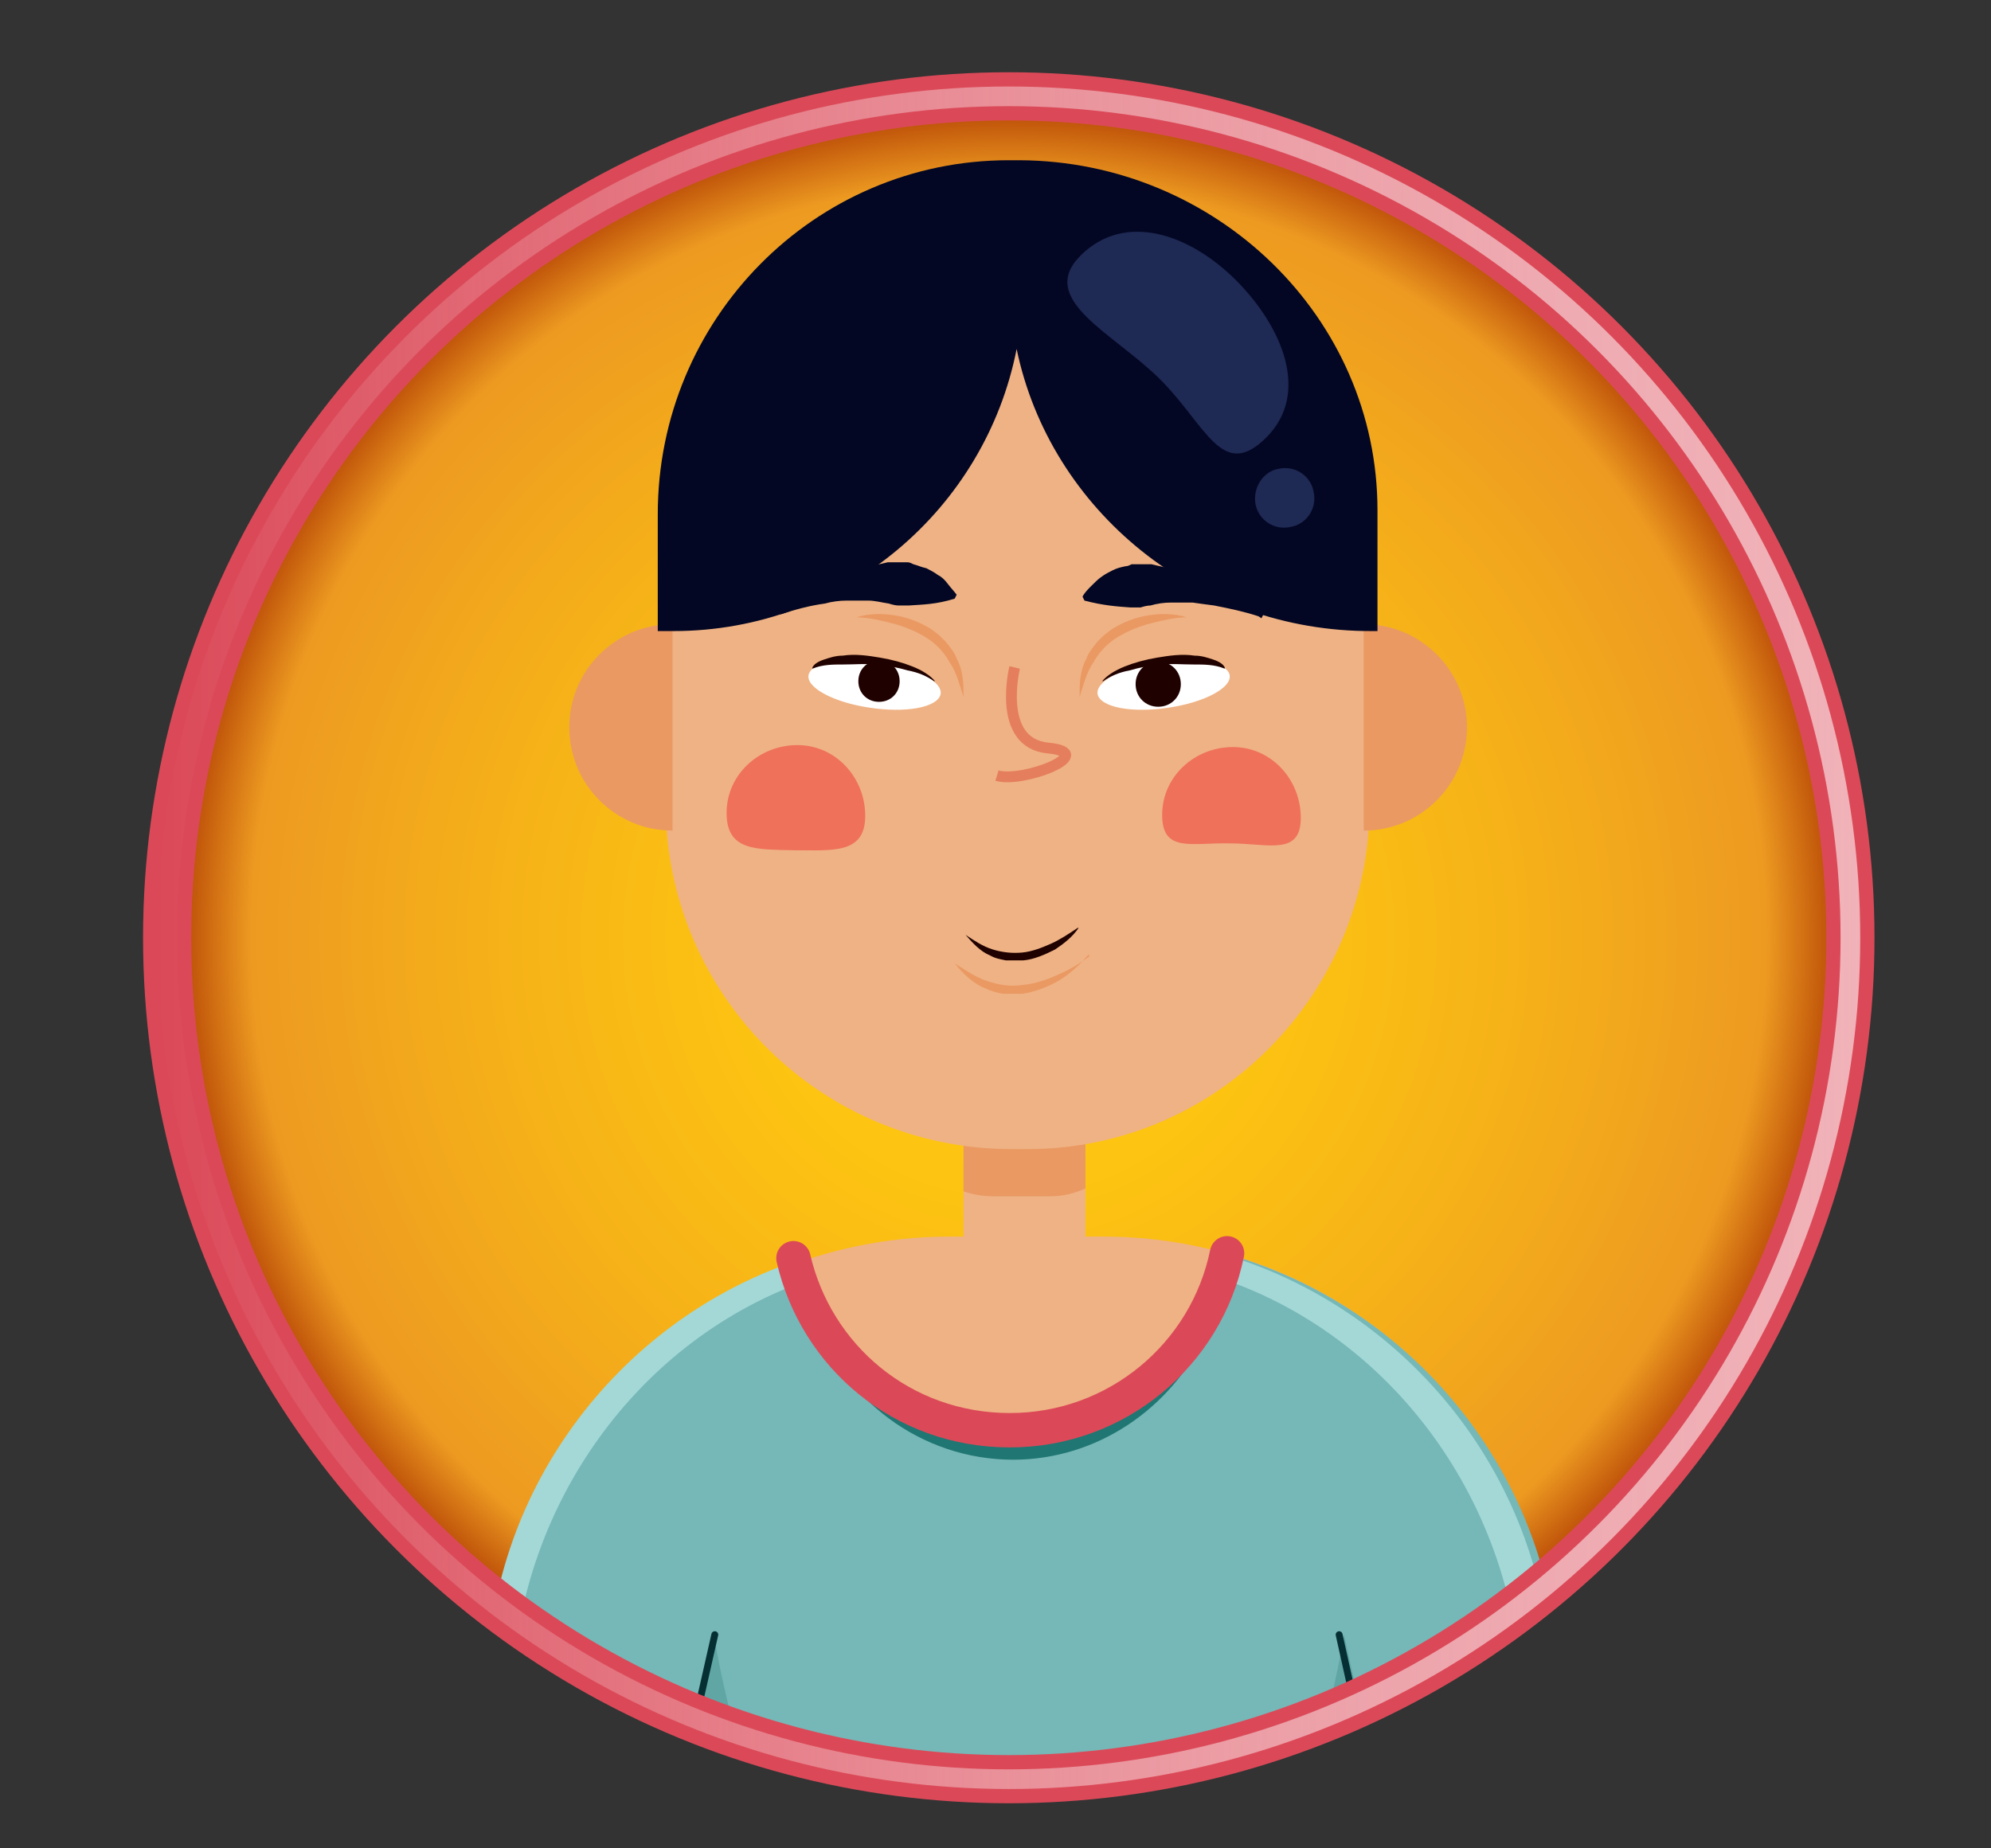 <?xml version="1.0" encoding="UTF-8"?>
<svg id="Layer_1" xmlns="http://www.w3.org/2000/svg" version="1.1" xmlns:xlink="http://www.w3.org/1999/xlink" viewBox="0 0 202.5 188">
  <rect x="0" y="0" width="202.5" height="188" fill="#333333" stroke="none"/>
  <!-- Generator: Adobe Illustrator 29.1.0, SVG Export Plug-In . SVG Version: 2.1.0 Build 54)  -->
  <defs>
    <style>
      .st0 {
        fill: #76b7b7;
      }

      .st1 {
        fill: #ef7159;
      }

      .st2 {
        fill: #efb284;
      }

      .st3 {
        fill: #fff;
      }

      .st4 {
        stroke: #052f33;
        stroke-width: .7px;
      }

      .st4, .st5, .st6, .st7, .st8, .st9 {
        fill: none;
      }

      .st4, .st8 {
        stroke-linecap: round;
        stroke-linejoin: round;
      }

      .st10 {
        fill: #1f0100;
      }

      .st11 {
        fill: url(#radial-gradient);
      }

      .st12 {
        fill: #ea9963;
      }

      .st13 {
        opacity: .6;
      }

      .st14 {
        clip-path: url(#clippath-1);
      }

      .st6 {
        stroke: url(#linear-gradient);
        stroke-width: 2px;
      }

      .st6, .st7, .st9 {
        stroke-miterlimit: 10;
      }

      .st15 {
        fill: #030723;
      }

      .st7 {
        stroke: #e57e5d;
        stroke-width: 1.1px;
      }

      .st16 {
        opacity: .2;
      }

      .st16, .st17 {
        fill: #096661;
        isolation: isolate;
      }

      .st8 {
        stroke-width: 3.5px;
      }

      .st8, .st9 {
        stroke: #db4958;
      }

      .st9 {
        stroke-width: 4.9px;
      }

      .st18 {
        fill: #303f75;
      }

      .st17 {
        opacity: .8;
      }

      .st19 {
        clip-path: url(#clippath);
      }

      .st20 {
        fill: #a3d8d6;
      }
    </style>
    <radialGradient id="radial-gradient" cx="102.6" cy="316.6" fx="102.6" fy="316.6" r="85.6" gradientTransform="translate(0 412) scale(1 -1)" gradientUnits="userSpaceOnUse">
      <stop offset="0" stop-color="#ffca0e"/>
      <stop offset=".3" stop-color="#fdc411"/>
      <stop offset=".6" stop-color="#f6b218"/>
      <stop offset=".9" stop-color="#ed9a21"/>
      <stop offset="1" stop-color="#b03c02"/>
    </radialGradient>
    <clipPath id="clippath">
      <circle class="st5" cx="102.6" cy="95.4" r="85.6"/>
    </clipPath>
    <clipPath id="clippath-1">
      <circle class="st5" cx="102.6" cy="95.4" r="85.6"/>
    </clipPath>
    <linearGradient id="linear-gradient" x1="16" y1="316.6" x2="189.2" y2="316.6" gradientTransform="translate(0 412) scale(1 -1)" gradientUnits="userSpaceOnUse">
      <stop offset="0" stop-color="#fff" stop-opacity="0"/>
      <stop offset="1" stop-color="#f0b2b8"/>
    </linearGradient>
  </defs>
  <circle class="st11" cx="102.6" cy="95.4" r="85.6"/>
  <g>
    <g class="st19">
      <g>
        <path class="st2" d="M104.2,134.4h0c-3.4,0-6.2-2.8-6.2-6.2v-14.8c0-3.4,2.8-6.2,6.2-6.2h0c3.4,0,6.2,2.8,6.2,6.2v14.8c0,3.4-2.8,6.2-6.2,6.2Z"/>
        <path class="st12" d="M104.2,107.2h0c-3.4,0-6.2,2.8-6.2,6.2v7.8c.9.3,1.9.5,2.9.5h6c1.2,0,2.4-.3,3.5-.8v-7.6c0-3.4-2.8-6.2-6.2-6.2Z"/>
        <g>
          <path class="st2" d="M102.9,116.9h1.6c19.3,0,34.8-15.8,34.8-35.1v-27.3c-.2-19.3-15.9-34.8-35.2-34.8h-1.6c-19.3,0-34.8,15.8-34.8,35.1v27.3c.2,19.3,15.9,34.8,35.2,34.8Z"/>
          <path class="st10" d="M109.6,94.4c-.9.6-1.8,1.2-2.7,1.6-.9.4-1.9.8-2.9.9-1,.1-2,0-3-.3-1-.3-1.9-.9-2.8-1.5.7.8,1.5,1.7,2.5,2.1.5.3,1.1.4,1.6.5h.9c.3,0,.6,0,.9,0,1.1-.1,2.2-.6,3.2-1.1.9-.6,1.8-1.3,2.4-2.2Z"/>
          <path class="st12" d="M110.8,97.3c-1.1.8-2.1,1.4-3.3,1.9-1.1.5-2.3.9-3.5,1-1.2.2-2.4,0-3.6-.4-1.2-.4-2.2-1.1-3.3-1.8.8,1,1.8,2,3,2.5.6.3,1.3.5,1.9.6h1c.3,0,.7,0,1,0,1.3-.2,2.6-.7,3.8-1.4,1.1-.7,2.1-1.6,2.9-2.6Z"/>
          <path class="st1" d="M118.2,82.9c0,3.9,3,2.8,6.9,2.9,3.9,0,7.2,1.3,7.2-2.6,0-3.9-3-7.2-6.9-7.2-3.9,0-7.2,3-7.2,6.9Z"/>
          <path class="st1" d="M73.9,82.7c0,3.9,3,3.7,6.9,3.8,3.9,0,7.2.4,7.2-3.5,0-3.9-3-7.2-6.9-7.2-3.9,0-7.2,3-7.2,6.9Z"/>
          <g>
            <path class="st3" d="M91.4,67.7c3.4.9,5.2,2.5,3.8,3.6s-5.2,1.2-8.7.3c-3.4-.9-5.2-2.5-3.8-3.6,1.3-1.1,5.2-1.2,8.7-.3Z"/>
            <path class="st10" d="M91.5,69.3c0,1.2-.9,2.1-2.1,2.1s-2.1-.9-2.1-2.1.9-2.1,2.1-2.1,2.1.9,2.1,2.1Z"/>
            <path class="st10" d="M82.6,68c.1-.4.6-.7,1.2-.9.6-.2,1.2-.4,1.9-.4,1.3-.2,2.6,0,3.8.2,1.2.2,2.3.5,3.3.9,1,.4,1.8.9,2.3,1.5h-.1c-.7-.5-1.6-.9-2.7-1.1-1-.3-2.1-.5-3.2-.6-1.1-.1-2.2,0-3.3,0-1.1,0-2.1,0-3.1.4h-.1Z"/>
            <g>
              <path class="st3" d="M115.9,67.7c-3.4.9-5.2,2.5-3.8,3.6s5.2,1.2,8.7.3c3.4-.9,5.2-2.5,3.8-3.6-1.3-1.1-5.2-1.2-8.7-.3Z"/>
              <path class="st10" d="M115.5,69.6c0,1.3,1,2.3,2.3,2.3s2.3-1,2.3-2.3-1-2.3-2.3-2.3-2.3,1-2.3,2.3Z"/>
              <path class="st10" d="M124.6,68c-.1-.4-.6-.7-1.2-.9-.6-.2-1.2-.4-1.9-.4-1.3-.2-2.6,0-3.8.2-1.2.2-2.3.5-3.3.9-1,.4-1.8.9-2.3,1.5h.1c.7-.5,1.6-.9,2.7-1.1,1-.3,2.1-.5,3.2-.6,1.1-.1,2.2,0,3.3,0,1.1,0,2.1,0,3.1.4h.1Z"/>
            </g>
          </g>
          <path class="st12" d="M87,62.8c1.3,0,2.5.3,3.7.6,1.2.3,2.4.8,3.4,1.4,1,.6,1.9,1.5,2.5,2.6.7,1,1,2.3,1.4,3.5,0-1.3,0-2.6-.7-3.9-.2-.6-.7-1.2-1.1-1.7l-.7-.7c-.3-.2-.5-.4-.8-.6-1.1-.7-2.4-1.2-3.7-1.4-1.3-.2-2.6-.2-3.9.2Z"/>
          <path class="st12" d="M120.8,62.8c-1.3,0-2.5.3-3.7.6-1.2.3-2.4.8-3.4,1.4-1,.6-1.9,1.5-2.5,2.6-.7,1-1,2.3-1.4,3.5,0-1.3,0-2.6.7-3.9.2-.6.7-1.2,1.1-1.7l.7-.7c.3-.2.5-.4.8-.6,1.1-.7,2.4-1.2,3.7-1.4,1.3-.2,2.6-.2,3.9.2Z"/>
          <path class="st15" d="M78.9,62.3c1.2-1.1,2.6-2,4.1-2.8.7-.4,1.5-.7,2.3-1,.4-.2.8-.3,1.2-.4.4-.1.8-.2,1.2-.3.4,0,.8-.2,1.3-.3l1.3-.3c.4,0,.9,0,1.3,0,.2,0,.4,0,.7,0,.2,0,.4.1.6.2.4.1.8.3,1.3.4.4.2.8.4,1.2.7.4.2.7.5,1,.9.3.4.6.7.9,1.1l-.2.4c-1.9.6-3.3.6-4.7.7-.2,0-.3,0-.5,0-.2,0-.3,0-.5,0-.3,0-.7-.1-1-.2-.7-.1-1.4-.3-2.1-.3-.4,0-.7,0-1.1,0-.4,0-.7,0-1.1,0-.7,0-1.5.1-2.2.3-1.5.2-3,.6-4.5,1.1l-.2-.4Z"/>
          <path class="st15" d="M128,62.7c-1.5-.5-3-.8-4.5-1.1-.8-.1-1.5-.2-2.2-.3-.4,0-.7,0-1.1,0-.4,0-.7,0-1.1,0-.7,0-1.4.1-2.1.3-.3,0-.7.1-1,.2-.2,0-.3,0-.5,0-.2,0-.3,0-.5,0-1.4-.1-2.8-.2-4.7-.7l-.2-.4c.2-.4.6-.8.9-1.1.3-.3.7-.7,1-.9.4-.3.8-.5,1.2-.7.4-.2.8-.3,1.3-.4.2,0,.4-.1.6-.2.2,0,.4,0,.7,0,.4,0,.9,0,1.3,0l1.3.3c.4,0,.8.2,1.3.3.4,0,.8.2,1.2.3.4.1.8.2,1.2.4.8.3,1.5.6,2.3,1,1.5.8,2.8,1.7,4.1,2.8l-.2.4Z"/>
        </g>
        <path class="st12" d="M68.4,63.5c-5.8,0-10.5,4.7-10.5,10.5s4.7,10.5,10.5,10.5v-20.9Z"/>
        <path class="st12" d="M138.7,63.5c5.8,0,10.5,4.7,10.5,10.5s-4.7,10.5-10.5,10.5v-20.9Z"/>
        <path class="st2" d="M158.5,188.4v-16.3c0-25.5-20.8-46.3-46.3-46.3h-15.6c-25.5,0-46.3,20.8-46.3,46.3v16.3h108.3Z"/>
        <path class="st0" d="M126.2,128c-2.7,9.8-11.6,17-22.3,17s-19.4-7-22.2-16.7c-18.2,6.2-31.4,23.6-31.4,43.8v16.3h108.3v-16.3c0-20.6-13.7-38.2-32.4-44.1Z"/>
        <g>
          <path class="st20" d="M81.7,130.5c-.3-.7-.5-1.4-.8-2.2-18.2,6.2-31.4,23.6-31.4,43.8v16.3h2.5v-14.2c0-20.2,12.4-37.5,29.7-43.8Z"/>
          <path class="st17" d="M103,148.5c8.6,0,16.1-5.2,19.7-12.8-4.1,6.4-11.3,10.7-19.5,10.7s-16.9-5.2-20.7-12.9c3.1,8.8,11.1,15,20.6,15Z"/>
          <path class="st20" d="M157.8,172.1c0-20.6-13.7-38.2-32.4-44.2-.2.8-.5,1.5-.8,2.3,17.5,6.1,30.2,23.5,30.2,44v14.2h2.9v-16.3Z"/>
        </g>
        <path class="st16" d="M67.7,188.4l4.9-22.1s3.3,21.1,9.6,22.1c6.3,1-14.5,0-14.5,0Z"/>
        <path class="st16" d="M141.6,188.4l-4.9-22.1s-3.3,21.1-9.6,22.1c-6.3,1,14.5,0,14.5,0Z"/>
        <path class="st8" d="M124.8,127.5c-2.1,10.3-11.2,18-22.1,18s-19.7-7.5-22-17.5"/>
        <line class="st4" x1="67.7" y1="188.4" x2="72.7" y2="166.3"/>
        <line class="st4" x1="141.1" y1="188.4" x2="136.2" y2="166.3"/>
        <path class="st15" d="M140.1,51.9c0-19.6-16.4-35.5-36.4-35.6h0s-.4,0-.4,0c0,0-.1,0-.2,0h0s-.5,0-.5,0c-19.8,0-35.7,16.2-35.7,36v11.9c0,0,1.6,0,1.6,0,17.3,0,31.7-12.4,34.9-28.7,3.4,16.4,18.4,28.8,36.2,28.7h.5s0-12.2,0-12.2Z"/>
        <g>
          <g class="st13">
            <path class="st18" d="M109.9,26c4.5-4.5,11.1-2.2,15.8,2.5,4.7,4.7,7.6,11.5,3.1,16-4.5,4.5-6.1-1.2-10.8-5.9-4.7-4.7-12.6-8.1-8.1-12.6Z"/>
          </g>
          <g class="st13">
            <path class="st18" d="M131.3,53.6c-1.7.4-3.3-.7-3.6-2.3s.7-3.3,2.3-3.6c1.7-.4,3.3.7,3.6,2.3.4,1.7-.7,3.3-2.3,3.6Z"/>
          </g>
        </g>
      </g>
    </g>
    <g class="st14">
      <path class="st7" d="M103.2,67.9s-1.9,7.7,3.4,8.2-2.6,3.6-5.2,2.8"/>
    </g>
  </g>
  <circle class="st9" cx="102.6" cy="95.4" r="85.6"/>
  <circle class="st6" cx="102.6" cy="95.4" r="85.6"/>
</svg>